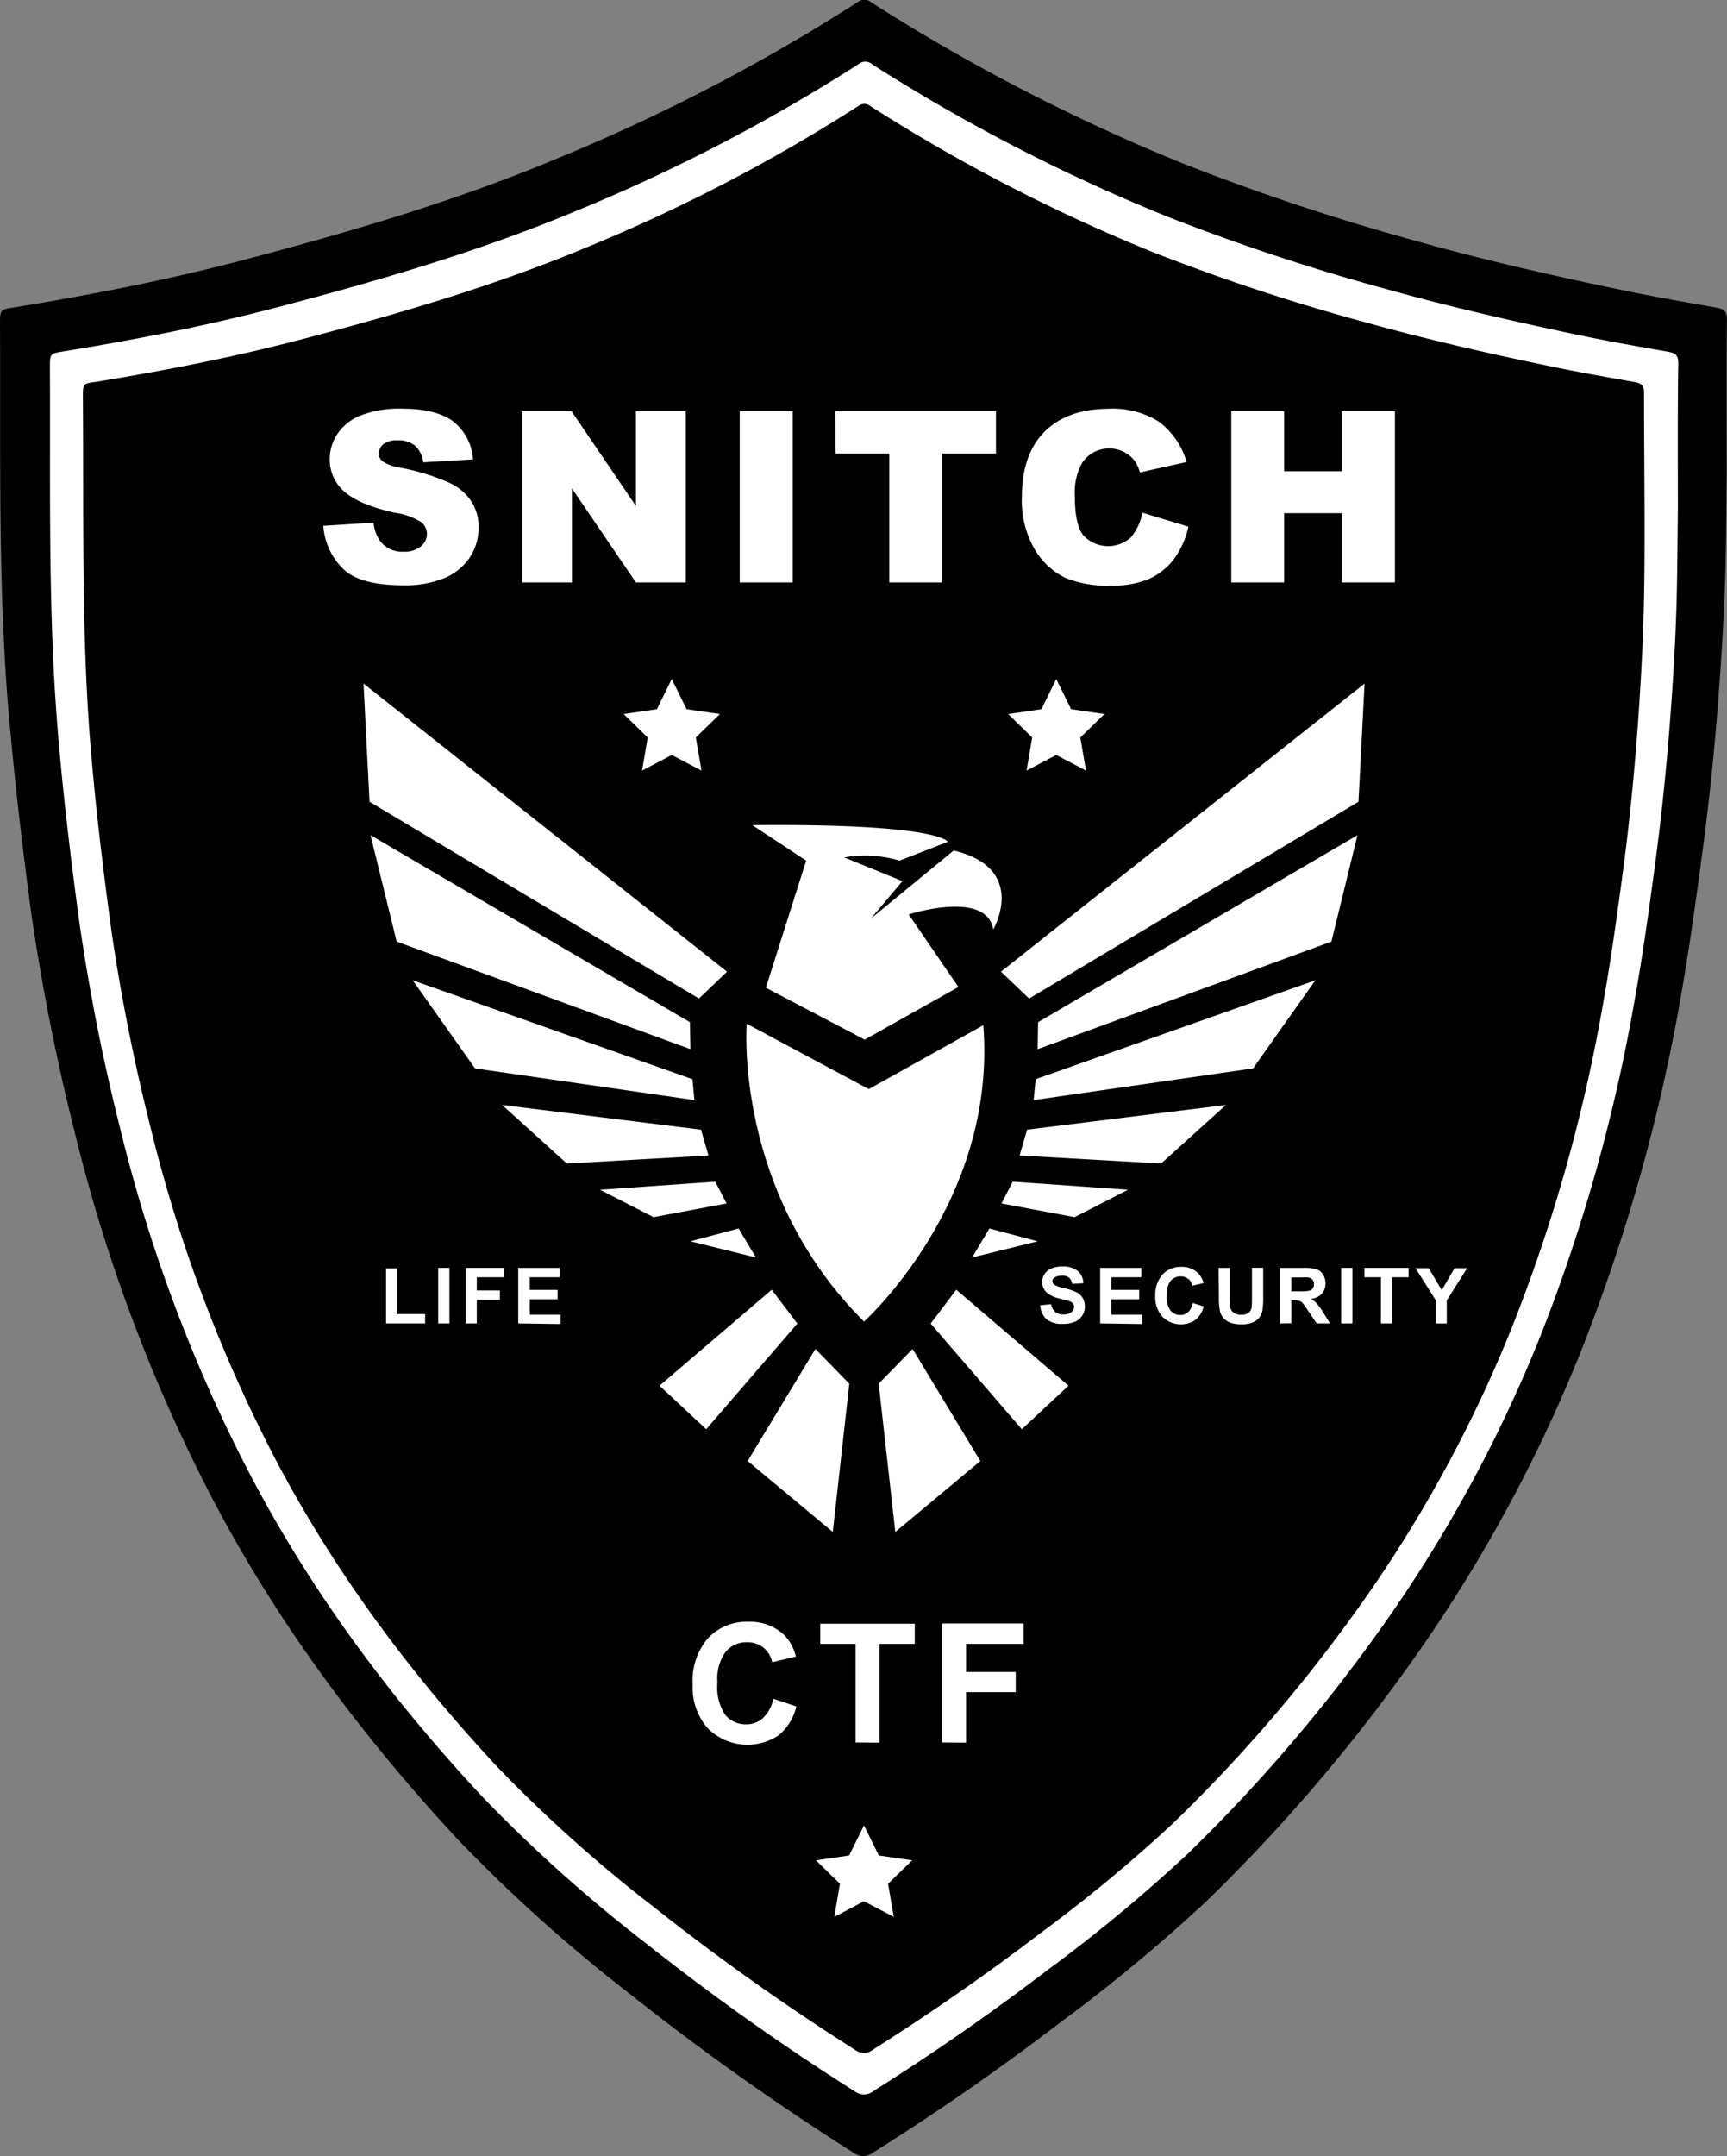 <svg xmlns="http://www.w3.org/2000/svg" viewBox="0 0 224.57 280.18"><rect x="0" y="0" width="224.57" height="280.18" fill="#808080" stroke="none"/><defs><style>.cls-1{fill:#fff;}</style></defs><g id="Layer_2" data-name="Layer 2"><path d="M260.75,92c-.06,6-.07,12-.38,18-.51,10.17-1.35,20.32-2.69,30.42-.89,6.71-1.81,13.41-3,20.07a235,235,0,0,1-13,45.79,194.17,194.17,0,0,1-23.62,42.42A222.84,222.84,0,0,1,193,277.54a218.3,218.3,0,0,1-19.16,15.85q-11.61,8.88-24,16.66a2.1,2.1,0,0,1-2.66.06,334.29,334.29,0,0,1-28.92-20.51,205.78,205.78,0,0,1-22.34-20C82.34,255,70.65,239.09,61.83,221.17a211.61,211.61,0,0,1-15.91-43.72,282.72,282.72,0,0,1-5.61-28.22C39.06,140,38,130.78,37.22,121.5c-1.27-16.29-.91-32.6-1-48.91,0-2,0-2,1.89-2.27,9.94-1.62,19.82-3.55,29.56-6.1C81.55,60.57,95.33,56.57,108.6,51a243.22,243.22,0,0,0,39.16-20.35,1.4,1.4,0,0,1,1.82.08,248.42,248.42,0,0,0,40.73,21,296.13,296.13,0,0,0,30.18,10c8.82,2.47,17.73,4.49,26.67,6.35,4.06.84,8.14,1.56,12.22,2.27,1,.18,1.42.45,1.4,1.62C260.71,78.65,260.75,85.35,260.75,92Z" transform="translate(-36.22 -30.38)"/><path class="cls-1" d="M254.4,96.52c-.06,5.65-.07,11.3-.35,16.94-.48,9.6-1.28,19.16-2.54,28.69-.84,6.32-1.71,12.64-2.86,18.92a221.91,221.91,0,0,1-12.22,43.17,182.62,182.62,0,0,1-22.27,40,211.08,211.08,0,0,1-23.65,27.19,205,205,0,0,1-18.07,14.95q-10.94,8.36-22.59,15.7a2,2,0,0,1-2.5.06,317.06,317.06,0,0,1-27.28-19.34A194.1,194.1,0,0,1,99,263.93c-12.82-13.73-23.84-28.76-32.15-45.66a199.39,199.39,0,0,1-15-41.22,265.56,265.56,0,0,1-5.28-26.6c-1.18-8.69-2.23-17.4-2.92-26.15-1.2-15.36-.86-30.74-.94-46.11,0-1.86,0-1.86,1.78-2.15,9.37-1.52,18.69-3.34,27.87-5.75C85.44,66.86,98.43,63.08,111,57.85a229.3,229.3,0,0,0,36.93-19.18,1.31,1.31,0,0,1,1.7.07A234.32,234.32,0,0,0,188,58.52a278,278,0,0,0,28.46,9.42c8.31,2.32,16.71,4.23,25.14,6,3.83.8,7.67,1.47,11.52,2.15.93.16,1.34.42,1.33,1.52C254.36,83.9,254.4,90.21,254.4,96.52Z" transform="translate(-36.22 -30.38)"/><path d="M250.07,99.55c0,5.41-.06,10.83-.34,16.25-.46,9.2-1.22,18.37-2.43,27.51-.81,6.06-1.64,12.12-2.74,18.15a212.29,212.29,0,0,1-11.73,41.4,174.94,174.94,0,0,1-21.35,38.36,202.5,202.5,0,0,1-22.69,26.07,198.25,198.25,0,0,1-17.33,14.34q-10.49,8-21.66,15.06a1.9,1.9,0,0,1-2.4.06,305.19,305.19,0,0,1-26.16-18.55A186.33,186.33,0,0,1,101,260.11c-12.3-13.17-22.86-27.59-30.84-43.8a191.21,191.21,0,0,1-14.39-39.53,255.1,255.1,0,0,1-5.07-25.51c-1.13-8.34-2.14-16.69-2.8-25.08C46.79,111.45,47.12,96.71,47,82c0-1.78,0-1.77,1.71-2,9-1.47,17.92-3.21,26.72-5.52,12.56-3.3,25-6.92,37-11.93a219.41,219.41,0,0,0,35.41-18.4,1.28,1.28,0,0,1,1.64.07,225,225,0,0,0,36.84,19,266.55,266.55,0,0,0,27.29,9c8,2.23,16,4.06,24.12,5.74,3.66.77,7.36,1.41,11,2.06.9.16,1.29.4,1.27,1.46C250,87.44,250.07,93.49,250.07,99.55Z" transform="translate(-36.22 -30.38)"/><path class="cls-1" d="M171.48,200l1.42-.14a1.69,1.69,0,0,0,.52,1,1.57,1.57,0,0,0,1.05.33,1.66,1.66,0,0,0,1.06-.29.9.9,0,0,0,.36-.7.67.67,0,0,0-.15-.44,1.25,1.25,0,0,0-.52-.31c-.17-.06-.56-.16-1.17-.31a4,4,0,0,1-1.64-.72,1.89,1.89,0,0,1-.36-2.48,2,2,0,0,1,.9-.73,3.61,3.61,0,0,1,1.42-.25,3.09,3.09,0,0,1,2,.59,2.09,2.09,0,0,1,.72,1.59l-1.46.07a1.2,1.2,0,0,0-.4-.8,1.4,1.4,0,0,0-.92-.25,1.67,1.67,0,0,0-1,.26.53.53,0,0,0-.24.45.57.57,0,0,0,.22.44,4,4,0,0,0,1.34.48,7.09,7.09,0,0,1,1.57.52,2.1,2.1,0,0,1,.8.73,2.21,2.21,0,0,1,.29,1.15,2.16,2.16,0,0,1-.35,1.17,2,2,0,0,1-1,.8,4,4,0,0,1-1.57.26,3.12,3.12,0,0,1-2.1-.63A2.77,2.77,0,0,1,171.48,200Z" transform="translate(-36.22 -30.38)"/><path class="cls-1" d="M179.28,202.36v-7.22h5.35v1.22h-3.89V198h3.62v1.22h-3.62v2h4v1.22Z" transform="translate(-36.22 -30.38)"/><path class="cls-1" d="M191.32,199.7l1.42.45a3.24,3.24,0,0,1-1.08,1.76,3.41,3.41,0,0,1-4.28-.41,3.76,3.76,0,0,1-.93-2.69,4,4,0,0,1,.93-2.8,3.21,3.21,0,0,1,2.45-1,3,3,0,0,1,2.15.78,2.88,2.88,0,0,1,.74,1.33l-1.45.34a1.48,1.48,0,0,0-.53-.88,1.52,1.52,0,0,0-1-.33,1.64,1.64,0,0,0-1.3.58,2.82,2.82,0,0,0-.5,1.86,3.05,3.05,0,0,0,.49,2,1.6,1.6,0,0,0,1.28.58,1.44,1.44,0,0,0,1-.37A2.09,2.09,0,0,0,191.32,199.7Z" transform="translate(-36.22 -30.38)"/><path class="cls-1" d="M194.68,195.14h1.46v3.91a9.22,9.22,0,0,0,.05,1.2,1.2,1.2,0,0,0,.45.72,1.59,1.59,0,0,0,1,.26,1.48,1.48,0,0,0,.94-.25,1.05,1.05,0,0,0,.38-.62,8.77,8.77,0,0,0,.06-1.23v-4h1.46v3.79a9.63,9.63,0,0,1-.12,1.84,2.06,2.06,0,0,1-.44.9,2.15,2.15,0,0,1-.85.59,3.56,3.56,0,0,1-1.38.22,4,4,0,0,1-1.57-.24,2.32,2.32,0,0,1-.85-.62,2,2,0,0,1-.4-.8,8.3,8.3,0,0,1-.15-1.83Z" transform="translate(-36.22 -30.38)"/><path class="cls-1" d="M202.68,202.36v-7.22h3.07a5.57,5.57,0,0,1,1.68.19,1.63,1.63,0,0,1,.84.7,2.06,2.06,0,0,1,.31,1.13,2,2,0,0,1-.47,1.34,2.27,2.27,0,0,1-1.43.67,3.52,3.52,0,0,1,.78.61,8.9,8.9,0,0,1,.83,1.17l.88,1.41h-1.74l-1.06-1.57a11.17,11.17,0,0,0-.76-1.07,1.16,1.16,0,0,0-.44-.29,2.23,2.23,0,0,0-.74-.09h-.29v3Zm1.46-4.17h1.08a5.52,5.52,0,0,0,1.31-.09.76.76,0,0,0,.4-.3,1,1,0,0,0,.15-.54.85.85,0,0,0-.19-.59.88.88,0,0,0-.55-.28,10,10,0,0,0-1.06,0h-1.14Z" transform="translate(-36.22 -30.38)"/><path class="cls-1" d="M210.62,202.36v-7.22h1.46v7.22Z" transform="translate(-36.22 -30.38)"/><path class="cls-1" d="M215.79,202.36v-6h-2.14v-1.22h5.74v1.22h-2.14v6Z" transform="translate(-36.22 -30.38)"/><path class="cls-1" d="M222.93,202.36v-3l-2.65-4.18H222l1.7,2.86,1.66-2.86H227l-2.65,4.19v3Z" transform="translate(-36.22 -30.38)"/><path class="cls-1" d="M86.42,202.36V195.2h1.46v5.94H91.5v1.22Z" transform="translate(-36.22 -30.38)"/><path class="cls-1" d="M93.2,202.36v-7.22h1.46v7.22Z" transform="translate(-36.22 -30.38)"/><path class="cls-1" d="M96.76,202.36v-7.22h4.95v1.22H98.22v1.71h3v1.22h-3v3.07Z" transform="translate(-36.22 -30.38)"/><path class="cls-1" d="M103.61,202.36v-7.22H109v1.22h-3.89V198h3.62v1.22h-3.62v2h4v1.22Z" transform="translate(-36.22 -30.38)"/><polygon id="Star" class="cls-1" points="112.35 237.21 114.28 241.12 118.61 241.75 115.48 244.8 116.22 249.1 112.35 247.07 108.49 249.1 109.22 244.8 106.1 241.75 110.42 241.12 112.35 237.21"/><polygon class="cls-1" points="87.35 88.24 89.28 92.16 93.61 92.79 90.48 95.84 91.22 100.14 87.35 98.11 83.49 100.14 84.22 95.84 81.1 92.79 85.42 92.16 87.35 88.24"/><polygon class="cls-1" points="137.35 88.24 139.28 92.16 143.61 92.79 140.48 95.84 141.22 100.14 137.35 98.11 133.49 100.14 134.22 95.84 131.1 92.79 135.42 92.16 137.35 88.24"/><path class="cls-1" d="M78.26,98.71l6.54-.41a4.87,4.87,0,0,0,.87,2.42,3.61,3.61,0,0,0,3,1.36,3.37,3.37,0,0,0,2.27-.69,2.1,2.1,0,0,0,.8-1.61A2,2,0,0,0,91,98.24,8.67,8.67,0,0,0,87.49,97c-3-.68-5.16-1.58-6.45-2.7A5.47,5.47,0,0,1,79.1,90a5.87,5.87,0,0,1,1-3.24,6.6,6.6,0,0,1,3-2.39,14,14,0,0,1,5.47-.88q4.26,0,6.5,1.59a6.85,6.85,0,0,1,2.66,5l-6.47.38a3.51,3.51,0,0,0-1.09-2.18,3.45,3.45,0,0,0-2.28-.68,2.83,2.83,0,0,0-1.81.5,1.58,1.58,0,0,0-.6,1.24,1.23,1.23,0,0,0,.5,1,5.75,5.75,0,0,0,2.3.82,28.6,28.6,0,0,1,6.46,2,6.84,6.84,0,0,1,2.84,2.47,6.23,6.23,0,0,1,.88,3.29,7,7,0,0,1-1.18,3.94A7.35,7.35,0,0,1,94,105.51a13.37,13.37,0,0,1-5.35.93c-3.79,0-6.41-.72-7.86-2.18A8.66,8.66,0,0,1,78.26,98.71Z" transform="translate(-36.22 -30.38)"/><path class="cls-1" d="M104.12,83.82h6.42l8.37,12.31V83.82h6.48v22.25h-6.48l-8.32-12.22v12.22h-6.47Z" transform="translate(-36.22 -30.38)"/><path class="cls-1" d="M132.41,83.82h6.89v22.25h-6.89Z" transform="translate(-36.22 -30.38)"/><path class="cls-1" d="M144.84,83.82h20.89v5.5h-7v16.75h-6.87V89.32h-7Z" transform="translate(-36.22 -30.38)"/><path class="cls-1" d="M184.76,97l6,1.82a11.11,11.11,0,0,1-1.91,4.24,8.34,8.34,0,0,1-3.24,2.56,12.06,12.06,0,0,1-4.92.86,14.3,14.3,0,0,1-5.92-1,9.32,9.32,0,0,1-4-3.71,12.56,12.56,0,0,1-1.67-6.79q0-5.52,2.93-8.48t8.31-3a11.31,11.31,0,0,1,6.61,1.7,10.06,10.06,0,0,1,3.57,5.22l-6.07,1.35a5.22,5.22,0,0,0-.66-1.48,4.23,4.23,0,0,0-6.86.24,8,8,0,0,0-.94,4.38q0,3.69,1.12,5.06a4.42,4.42,0,0,0,6.14.27A6.84,6.84,0,0,0,184.76,97Z" transform="translate(-36.22 -30.38)"/><path class="cls-1" d="M196.33,83.82h6.87v7.79h7.51V83.82h6.9v22.25h-6.9v-9H203.2v9h-6.87Z" transform="translate(-36.22 -30.38)"/><path class="cls-1" d="M136.77,251.13l3,1a6.79,6.79,0,0,1-2.31,3.76,7.31,7.31,0,0,1-9.17-.88,8,8,0,0,1-2-5.75,8.44,8.44,0,0,1,2-6,6.84,6.84,0,0,1,5.24-2.13,6.42,6.42,0,0,1,4.61,1.67,6.1,6.1,0,0,1,1.58,2.85l-3.09.74a3.25,3.25,0,0,0-1.14-1.9,3.34,3.34,0,0,0-2.12-.7,3.52,3.52,0,0,0-2.79,1.24,6,6,0,0,0-1.07,4,6.51,6.51,0,0,0,1,4.18,3.45,3.45,0,0,0,2.75,1.25,3.16,3.16,0,0,0,2.14-.79A4.59,4.59,0,0,0,136.77,251.13Z" transform="translate(-36.22 -30.38)"/><path class="cls-1" d="M147.47,256.81V244h-4.59v-2.62h12.29V244h-4.58v12.84Z" transform="translate(-36.22 -30.38)"/><path class="cls-1" d="M158.72,256.81V241.35h10.6V244h-7.48v3.65h6.46v2.62h-6.46v6.57Z" transform="translate(-36.22 -30.38)"/></g><g id="Layer_3" data-name="Layer 3"><path class="cls-1" d="M134.05,137.61l7,4.61-5.24,16.52,12.85,6.74,12.19-6.84-6.47-9.43s10.12-3.25,11,1.95c0,0,4.6-7.89-5.14-10.26l-10.76,8.83,4.09-4.85L146,141.8a15.54,15.54,0,0,1,7.18.42l6.28-2.44S158.55,137.37,134.05,137.61Z" transform="translate(-36.22 -30.38)"/><path class="cls-1" d="M149.19,171.91l-15.87-8.49s-1.76,21.75,15.25,38.7c0,0,17.33-15.54,15.51-38.51Z" transform="translate(-36.22 -30.38)"/><polygon class="cls-1" points="90.89 129.76 94.54 126.27 47.27 88.83 48.05 104.19 90.89 129.76"/><polygon class="cls-1" points="89.78 136.34 51.58 122.36 48.18 108.53 89.71 132.83 89.78 136.34"/><polygon class="cls-1" points="90.3 142.96 61.77 138.84 53.67 127.39 90.04 140.24 90.3 142.96"/><polygon class="cls-1" points="92.13 150.16 73.71 151.2 65.29 143.59 91.15 146.8 92.13 150.16"/><polygon class="cls-1" points="93.01 153.56 78.02 154.61 84.98 158.17 94.48 156.39 93.01 153.56"/><polygon class="cls-1" points="96.04 159.64 89.78 161.31 98.3 163.41 96.04 159.64"/><polygon class="cls-1" points="100.35 167.6 85.76 180.07 91.83 185.73 103.68 172 100.35 167.6"/><polygon class="cls-1" points="106.03 175.3 110.44 179.81 108.29 199.08 97.22 189.86 106.03 175.3"/><polygon class="cls-1" points="133.82 129.76 130.16 126.27 177.44 88.83 176.65 104.19 133.82 129.76"/><polygon class="cls-1" points="134.93 136.34 173.13 122.36 176.52 108.53 134.99 132.83 134.93 136.34"/><polygon class="cls-1" points="134.41 142.96 162.94 138.84 171.04 127.39 134.67 140.24 134.41 142.96"/><polygon class="cls-1" points="132.58 150.16 150.99 151.2 159.41 143.59 133.56 146.8 132.58 150.16"/><polygon class="cls-1" points="131.69 153.56 146.68 154.61 139.73 158.17 130.23 156.39 131.69 153.56"/><polygon class="cls-1" points="128.66 159.64 134.93 161.31 126.41 163.41 128.66 159.64"/><polygon class="cls-1" points="124.35 167.6 138.94 180.07 132.87 185.73 121.02 172 124.35 167.6"/><polygon class="cls-1" points="118.67 175.3 114.26 179.81 116.42 199.08 127.48 189.86 118.67 175.3"/></g></svg>